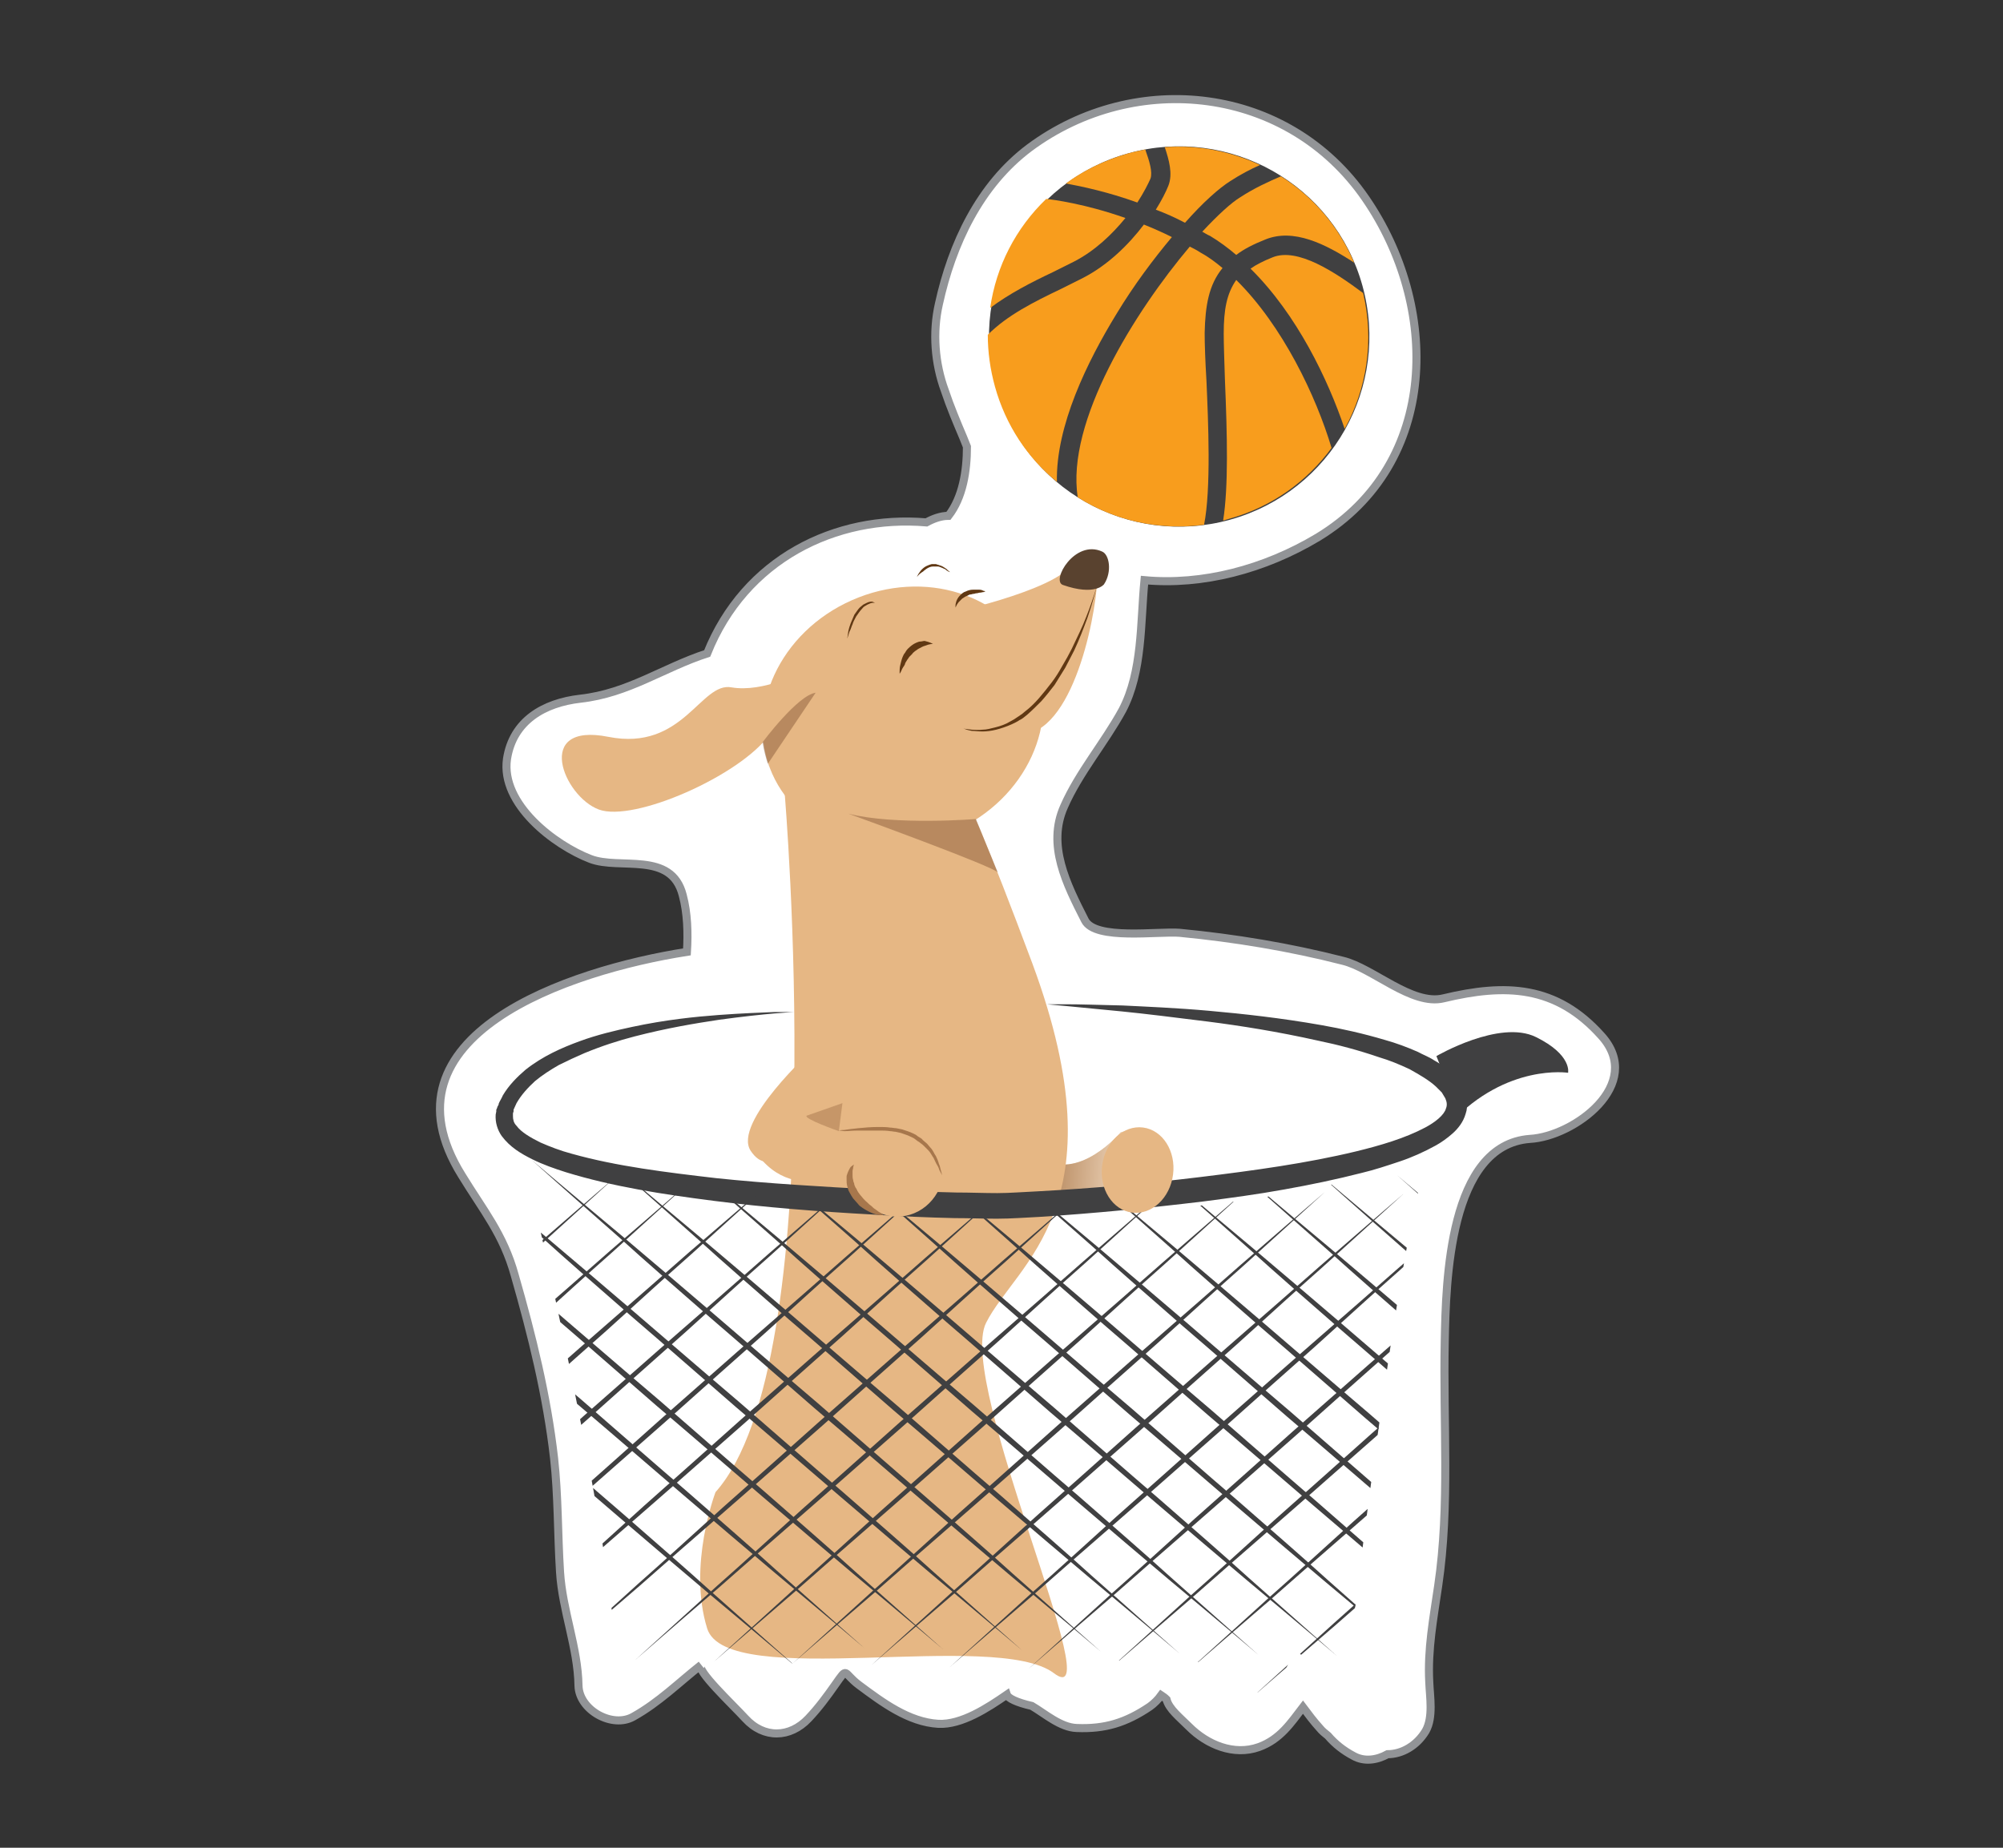 <?xml version="1.0" encoding="utf-8"?>
<!-- Generator: Adobe Illustrator 19.2.0, SVG Export Plug-In . SVG Version: 6.00 Build 0)  -->
<svg version="1.1" id="Layer_1" xmlns="http://www.w3.org/2000/svg" xmlns:xlink="http://www.w3.org/1999/xlink" x="0px" y="0px"
	 viewBox="0 0 336.2 310.2" style="enable-background:new 0 0 336.2 310.2;" xml:space="preserve">
<rect x="0" y="0" width="336.2" height="310.2" fill="#333333" stroke="none"/>
<style type="text/css">
	.st0{fill:#FFFFFF;stroke:#929497;stroke-width:1.353;stroke-miterlimit:10;}
	.st1{fill:#E6B784;}
	.st2{opacity:0.5;fill:url(#SVGID_1_);}
	.st3{fill:#59422F;}
	.st4{opacity:0.5;fill:#8A5D3B;}
	.st5{fill:#404041;}
	.st6{clip-path:url(#SVGID_3_);}
	.st7{fill:#A7774C;}
	.st8{opacity:0.5;fill:#A7774C;}
	.st9{fill:#F89D1D;}
	.st10{fill:#603813;}
</style>
<g>
	<path class="st0" d="M268.8,173.9c-7.6-8.5-16.1-8.8-26.5-6.3c-5.3,1.3-11.9-5.1-16.9-6.3c-9-2.3-18.1-3.8-27.4-4.7
		c-3.5-0.3-14.2,1.3-15.9-2.1c-3.1-6.1-6.4-12.6-3.5-19.1c2.5-5.7,6.8-10.7,9.8-16.2c3.4-6.5,3-14.6,3.7-21.8
		c9.7,0.9,20.1-1.8,29.1-7.2c20.6-12.5,20.4-38.9,8-56.9c-13-18.9-38.6-21.7-56.4-8.5c-8.4,6.3-13,16.2-15.2,26.2
		c-1.1,4.8-0.7,10,1,14.6c0.9,2.7,2,5.3,3.1,7.9c0.2,0.5,0.4,1,0.6,1.5c0,4.1-0.7,8.5-3.1,11.6c-1.3,0-2.6,0.5-3.7,1.1
		c-15.3-1.3-30.5,6.2-36.8,22c-7.4,2.4-13.2,6.7-21.3,7.6c-6.1,0.7-11.3,3.7-12.3,10.1c-1.1,7.6,8,14.5,14,16.8
		c4.9,1.9,13.6-1.4,15.5,6.1c0.8,3,0.9,6.3,0.7,9.5c-19.8,3.1-52.4,14-37.8,37.5c3.6,5.9,7,9.9,8.9,16.8c2.9,10.1,5.4,20.2,6.6,30.7
		c0.7,6.3,0.6,12.7,1,19.1c0.4,6.5,3,12.7,3.1,19.1c0.1,4.1,5.7,7.2,9.2,5.2c4.3-2.4,7.6-5.7,11.4-8.7c-1,0.8,5.2,6.6,7.4,9
		c3.1,3.4,7.5,3.3,10.6,0c1.7-1.8,3.1-3.7,4.5-5.7c2.2-3.1,1.2-2,4,0.1c3.9,2.9,8.3,6.2,13.3,6.5c3.9,0.2,8.3-2.7,11.5-4.9
		c0.2,0.6,1.6,1.3,4.2,1.9c2.2,1.3,4.8,3.6,7.5,3.7c4.8,0.2,8.3-0.9,12.3-3.6c0.7-0.5,1.4-1.2,1.9-1.9c0.3,0.2,0.6,0.4,0.9,0.7
		c0.4,1.6,2.2,3,3.8,4.6c3,3,7.5,4.9,11.7,3.4c3.6-1.3,5.4-4.1,7.4-6.7c0.9,1.2,1.8,2.4,2.8,3.5c0.4,0.5,0.9,0.9,1.4,1.3
		c1.2,1.4,2.6,2.5,4.3,3.4c1.8,1,3.9,0.7,5.7-0.3c2.4,0,4.9-1.4,6.4-3.9c1.3-2.3,0.7-5.7,0.6-8.2c-0.3-5.5,0.7-10.7,1.5-16.2
		c2-13.5,0.8-27.5,1.1-41.1c0.2-10,0.7-32.9,14.3-33.9C264.2,190.8,276.1,182,268.8,173.9z"/>
	<path class="st1" d="M188.1,190.1c0,0-7.1,8.5-13.5,4.2c-6.3-4.3-1.4,4.6-1.4,4.6s5.3,8,13.8-0.6
		C198.3,187,188.1,190.1,188.1,190.1z"/>
	
		<linearGradient id="SVGID_1_" gradientUnits="userSpaceOnUse" x1="228.471" y1="210.961" x2="215.375" y2="211.518" gradientTransform="matrix(0.992 0.128 -0.128 0.992 -10.107 -42.026)">
		<stop  offset="0" style="stop-color:#FFFFFF"/>
		<stop  offset="1" style="stop-color:#895E3B"/>
	</linearGradient>
	<path class="st2" d="M188.1,190.1c0,0-7.1,8.5-13.5,4.2c-6.3-4.3-1.4,4.6-1.4,4.6s5.3,8,13.8-0.6
		C198.3,187,188.1,190.1,188.1,190.1z"/>
	
		<ellipse transform="matrix(0.915 -0.404 0.404 0.915 -35.626 71.384)" class="st1" cx="151.5" cy="120.2" rx="24" ry="21.2"/>
	<path class="st1" d="M159.6,102.9c0,0,20.4-4.4,20.8-9.3c0,0,2.5-1.6,3.6,0.5c1.1,2-1.6,22.5-9,27.9
		C167.5,127.4,159.6,102.9,159.6,102.9z"/>
	<path class="st1" d="M131.7,133.1c0,0,8.1,95.3-11.6,117.4c0,0-4.7,12.3-1.4,22.9c3.3,10.5,48.4,0.1,58.2,7.5
		c9.7,7.4-16.4-48.7-11.4-58.8c5-10,22.9-19.5,7.8-60.3c-15.2-40.7-13.8-31-13.8-31l-27.6,0.4"/>
	<path class="st1" d="M145.2,194.6c0,0-11.3,9.3-18.6-1.5l5.7-2.6c0,0,8.7,5.5,13.5,0.5C150.6,185.9,145.2,194.6,145.2,194.6z"/>
	<path class="st1" d="M132.8,191.8c0,0,4.5-6.7,8.1-6.3c3.6,0.5-4.5-9.3-4.5-9.3s-13.5,12.3-10.4,17
		C129.2,198,132.8,191.8,132.8,191.8z"/>
	<path class="st1" d="M134.7,112.8c0,0-6.6,3.5-11.9,2.6c-5.2-1-8.1,10.8-20.7,8.3c-12.6-2.5-7.5,10-1.6,12.2
		c5.9,2.2,23.7-5.7,28.6-12.5c4.8-6.8,10-7.8,10-7.8L134.7,112.8z"/>
	<path class="st3" d="M178.4,98.2c-2-0.7,2-7.7,6.6-5.6c1.2,0.5,1.7,3.4,0.3,5.5C185.3,98.1,183.8,100.1,178.4,98.2z"/>
	<path class="st4" d="M128,124.6c0,0,5.9-7.9,8.9-8.3l-8,11.9C129.5,129.9,128.4,127.3,128,124.6z"/>
	<g>
		<path class="st5" d="M133.3,169.9c0,0-4.6,0.2-12.6,1.3c-4,0.6-8.8,1.4-14.2,2.8c-2.7,0.7-5.5,1.6-8.4,2.8c-1.4,0.6-2.9,1.3-4.3,2
			c-1.4,0.8-2.8,1.7-4,2.7c-1.2,1.1-2.3,2.3-3.1,3.7c-0.2,0.4-0.3,0.7-0.5,1.1l0,0.1c0,0,0.1-0.1,0,0l0,0.2l-0.1,0.3l0,0.2l0,0.1
			c0,0.1,0,0.1,0,0.2c0,0.5,0.1,1.1,0.6,1.6c0.8,1.1,2.4,2,4,2.8c1.6,0.7,3.4,1.4,5.3,1.9c7.5,2.1,15.7,3.1,24.3,4.1
			c8.6,0.9,17.5,1.4,26.5,1.9c4.5,0.2,9.1,0.4,13.7,0.5c2.3,0,4.6,0.1,6.9,0.1c2.1,0,4.5-0.2,6.8-0.3c9.2-0.5,18.3-1.3,27.3-2.4
			c9-1.1,17.8-2.3,26.1-4.3c4.1-1,8.2-2.2,11.6-4c1.7-0.9,3.2-2.1,3.5-3.2c0.2-0.5,0.2-1-0.1-1.7l-0.3-0.5c-0.1-0.2-0.2-0.3-0.3-0.5
			l-0.1-0.1c-0.1-0.1,0.1,0.1,0,0l-0.1-0.1l-0.3-0.3l-0.5-0.5c-1.2-1.1-2.8-2-4.4-2.9c-1.7-0.8-3.4-1.5-5.1-2
			c-3.5-1.2-6.9-2.1-10.3-2.8c-6.7-1.5-13-2.5-18.5-3.2c-5.6-0.7-10.4-1.3-14.4-1.7c-4-0.4-7.2-0.7-9.3-0.9
			c-2.2-0.2-3.3-0.3-3.3-0.3s1.2,0,3.3,0c2.2,0,5.3,0.1,9.4,0.2c4,0.2,9,0.4,14.6,0.9c5.6,0.5,12,1.2,18.8,2.4
			c3.4,0.6,7,1.4,10.7,2.5c1.8,0.5,3.7,1.2,5.5,2c0.9,0.5,1.8,0.8,2.7,1.4c0.5,0.3,0.9,0.5,1.4,0.9c0.4,0.3,1,0.7,1.3,1.1l0.5,0.5
			l0.3,0.3l0.1,0.1c0,0,0.2,0.2,0.2,0.2l0.1,0.2c0.2,0.2,0.4,0.5,0.5,0.7l0.5,0.8c0.6,1.1,0.9,2.8,0.4,4.2c-0.4,1.4-1.3,2.5-2.2,3.3
			c-0.9,0.8-1.9,1.5-2.8,2c-2,1.1-4,2-6.1,2.7c-2.1,0.7-4.2,1.4-6.3,1.9c-4.3,1.1-8.6,2-13.1,2.8c-4.4,0.8-8.9,1.4-13.5,2
			c-9.1,1.1-18.3,2-27.6,2.6c-2.3,0.1-4.6,0.3-7.1,0.3c-2.3,0-4.6-0.1-7-0.1c-4.6-0.1-9.2-0.3-13.8-0.6c-9.1-0.5-18.1-1.2-26.7-2.3
			c-8.6-1.1-17-2.4-24.8-4.8c-1.9-0.6-3.9-1.3-5.7-2.2c-1.8-0.9-3.7-2-5.1-3.9c-0.7-1-1.1-2.3-1-3.6l0.1-0.5l0-0.3l0.1-0.2l0.1-0.3
			l0.1-0.2c0,0.1,0.1-0.2,0.1-0.2l0-0.1c0.2-0.5,0.5-0.9,0.7-1.4c1-1.7,2.4-3.1,3.8-4.3c2.9-2.3,6.1-3.7,9.1-4.8
			c3-1.1,6-1.8,8.8-2.4c5.6-1.2,10.5-1.7,14.5-2c4-0.3,7.2-0.4,9.4-0.5C132.2,169.9,133.3,169.9,133.3,169.9z"/>
	</g>
	<path class="st5" d="M241.1,177.3c0,0,10.6-6.2,16.7-3.2c6.1,3,5.4,6,5.4,6s-10.3-1.6-19.7,8.4c-9.4,10,0.5-3.9,0.5-3.9
		L241.1,177.3z"/>
	<g>
		<defs>
			<path id="SVGID_2_" d="M87,190.4c0,0,18.2,76.8,16.1,91.3l9.7-4.8l9.6,5.5l10.7-3.2l9.1,4.2l8.8-4.3l9.1,4.8l11.2-2.8l11.7,3.3
				l2.7-6.9l10.4,6.2l4.7-4.8l12,6.1l4.8-7.8l8.2,6.2c0,0,9.7-83.4,14.3-89.3C240.2,194,182.7,218.1,87,190.4z"/>
		</defs>
		<clipPath id="SVGID_3_">
			<use xlink:href="#SVGID_2_"  style="overflow:visible;"/>
		</clipPath>
		<g class="st6">
			<g>
				<path class="st5" d="M288.5,201.6c0,0-5.5,5-13.8,12.5c-4.2,3.7-9,8.1-14.2,12.8c-5.2,4.6-10.8,9.6-16.4,14.6
					c-5.6,4.9-11.2,9.9-16.5,14.5c-5.3,4.6-10.2,8.9-14.4,12.6c-8.5,7.3-14.1,12.2-14.1,12.2s5.5-5,13.8-12.5
					c4.2-3.7,9-8.1,14.2-12.8c5.2-4.6,10.8-9.6,16.4-14.6c5.6-4.9,11.2-9.9,16.5-14.5c5.3-4.6,10.2-8.9,14.4-12.6
					C282.8,206.4,288.5,201.6,288.5,201.6z"/>
			</g>
			<g>
				<path class="st5" d="M299.5,205.8c0,0-5.5,5-13.8,12.5c-4.2,3.7-9,8.1-14.2,12.8c-5.2,4.6-10.8,9.6-16.4,14.6
					c-5.6,4.9-11.2,9.9-16.5,14.5c-5.3,4.6-10.2,8.9-14.4,12.6c-8.5,7.3-14.1,12.2-14.1,12.2s5.5-5,13.8-12.5
					c4.2-3.7,9-8.1,14.2-12.8c5.2-4.6,10.8-9.6,16.4-14.6c5.6-4.9,11.2-9.9,16.5-14.5c5.3-4.6,10.2-8.9,14.4-12.6
					C293.9,210.7,299.5,205.8,299.5,205.8z"/>
			</g>
			<g>
				<path class="st5" d="M275.3,201.3c0,0-5.5,5-13.8,12.5c-4.2,3.7-9,8.1-14.2,12.8c-5.2,4.6-10.8,9.6-16.4,14.6
					c-5.6,4.9-11.2,9.9-16.5,14.5c-5.3,4.6-10.2,8.9-14.4,12.6c-8.5,7.3-14.1,12.2-14.1,12.2s5.5-5,13.8-12.5
					c4.2-3.7,9-8.1,14.2-12.8c5.2-4.6,10.8-9.6,16.4-14.6c5.6-4.9,11.2-9.9,16.5-14.5c5.3-4.6,10.2-8.9,14.4-12.6
					C269.6,206.1,275.3,201.3,275.3,201.3z"/>
			</g>
			<g>
				<path class="st5" d="M262,201c0,0-5.5,5-13.8,12.5c-4.2,3.7-9,8.1-14.2,12.8c-5.2,4.6-10.8,9.6-16.4,14.6
					c-5.6,4.9-11.2,9.9-16.5,14.5c-5.3,4.6-10.2,8.9-14.4,12.6c-8.5,7.3-14.1,12.2-14.1,12.2s5.5-5,13.8-12.5
					c4.2-3.7,9-8.1,14.2-12.8c5.2-4.6,10.8-9.6,16.4-14.6c5.6-4.9,11.2-9.9,16.5-14.5c5.3-4.6,10.2-8.9,14.4-12.6
					C256.4,205.8,262,201,262,201z"/>
			</g>
			<g>
				<path class="st5" d="M248.8,200.7c0,0-5.5,5-13.8,12.5c-4.2,3.7-9,8.1-14.2,12.8c-5.2,4.6-10.8,9.6-16.4,14.6
					c-5.6,4.9-11.2,9.9-16.5,14.5c-5.3,4.6-10.2,8.9-14.4,12.6c-8.5,7.3-14.1,12.2-14.1,12.2s5.5-5,13.8-12.5
					c4.2-3.7,9-8.1,14.2-12.8c5.2-4.6,10.8-9.6,16.4-14.6c5.6-4.9,11.2-9.9,16.5-14.5c5.3-4.6,10.2-8.9,14.4-12.6
					C243.2,205.5,248.8,200.7,248.8,200.7z"/>
			</g>
			<g>
				<path class="st5" d="M235.6,200.4c0,0-5.5,5-13.8,12.5c-4.2,3.7-9,8.1-14.2,12.8c-5.2,4.6-10.8,9.6-16.4,14.6
					c-5.6,4.9-11.2,9.9-16.5,14.5c-5.3,4.6-10.2,8.9-14.4,12.6c-8.5,7.3-14.1,12.2-14.1,12.2s5.5-5,13.8-12.5
					c4.2-3.7,9-8.1,14.2-12.8c5.2-4.6,10.8-9.6,16.4-14.6c5.6-4.9,11.2-9.9,16.5-14.5c5.3-4.6,10.2-8.9,14.4-12.6
					C230,205.2,235.6,200.4,235.6,200.4z"/>
			</g>
			<g>
				<path class="st5" d="M222.4,200.1c0,0-5.5,5-13.8,12.5c-4.2,3.7-9,8.1-14.2,12.8c-5.2,4.6-10.8,9.6-16.4,14.6
					c-5.6,4.9-11.2,9.9-16.5,14.5c-5.3,4.6-10.2,8.9-14.4,12.6c-8.5,7.3-14.1,12.2-14.1,12.2s5.5-5,13.8-12.5
					c4.2-3.7,9-8.1,14.2-12.8c5.2-4.6,10.8-9.6,16.4-14.6c5.6-4.9,11.2-9.9,16.5-14.5c5.3-4.6,10.2-8.9,14.4-12.6
					C216.7,205,222.4,200.1,222.4,200.1z"/>
			</g>
			<g>
				<path class="st5" d="M209.2,199.8c0,0-5.5,5-13.8,12.5c-4.2,3.7-9,8.1-14.2,12.8c-5.2,4.6-10.8,9.6-16.4,14.6
					c-5.6,4.9-11.2,9.9-16.5,14.5c-5.3,4.6-10.2,8.9-14.4,12.6c-8.5,7.3-14.1,12.2-14.1,12.2s5.5-5,13.8-12.5
					c4.2-3.7,9-8.1,14.2-12.8c5.2-4.6,10.8-9.6,16.4-14.6c5.6-4.9,11.2-9.9,16.5-14.5c5.3-4.6,10.2-8.9,14.4-12.6
					C203.5,204.7,209.2,199.8,209.2,199.8z"/>
			</g>
			<g>
				<path class="st5" d="M196,199.5c0,0-5.5,5-13.8,12.5c-4.2,3.7-9,8.1-14.2,12.8c-5.2,4.6-10.8,9.6-16.4,14.6
					c-5.6,4.9-11.2,9.9-16.5,14.5c-5.3,4.6-10.2,8.9-14.4,12.6c-8.5,7.3-14.1,12.2-14.1,12.2s5.5-5,13.8-12.5
					c4.2-3.7,9-8.1,14.2-12.8c5.2-4.6,10.8-9.6,16.4-14.6c5.6-4.9,11.2-9.9,16.5-14.5c5.3-4.6,10.2-8.9,14.4-12.6
					C190.3,204.4,196,199.5,196,199.5z"/>
			</g>
			<g>
				<path class="st5" d="M182.7,199.2c0,0-5.5,5-13.8,12.5c-4.2,3.7-9,8.1-14.2,12.8c-5.2,4.6-10.8,9.6-16.4,14.6
					c-5.6,4.9-11.2,9.9-16.5,14.5c-5.3,4.6-10.2,8.9-14.4,12.6c-8.5,7.3-14.1,12.2-14.1,12.2s5.5-5,13.8-12.5
					c4.2-3.7,9-8.1,14.2-12.8c5.2-4.6,10.8-9.6,16.4-14.6c5.6-4.9,11.2-9.9,16.5-14.5c5.3-4.6,10.2-8.9,14.4-12.6
					C177.1,204.1,182.7,199.2,182.7,199.2z"/>
			</g>
			<g>
				<path class="st5" d="M169.5,198.9c0,0-5.5,5-13.8,12.5c-4.2,3.7-9,8.1-14.2,12.8c-5.2,4.6-10.8,9.6-16.4,14.6
					c-5.6,4.9-11.2,9.9-16.5,14.5c-5.3,4.6-10.2,8.9-14.4,12.6c-8.5,7.3-14.1,12.2-14.1,12.2s5.5-5,13.8-12.5
					c4.2-3.7,9-8.1,14.2-12.8c5.2-4.6,10.8-9.6,16.4-14.6c5.6-4.9,11.2-9.9,16.5-14.5c5.3-4.6,10.2-8.9,14.4-12.6
					C163.9,203.8,169.5,198.9,169.5,198.9z"/>
			</g>
			<g>
				<path class="st5" d="M156.3,198.6c0,0-5.5,5-13.8,12.5c-4.2,3.7-9,8.1-14.2,12.8c-5.2,4.6-10.8,9.6-16.4,14.6
					c-5.6,4.9-11.2,9.9-16.5,14.5c-5.3,4.6-10.2,8.9-14.4,12.6c-8.5,7.3-14.1,12.2-14.1,12.2s5.5-5,13.8-12.5
					c4.2-3.7,9-8.1,14.2-12.8c5.2-4.6,10.8-9.6,16.4-14.6c5.6-4.9,11.2-9.9,16.5-14.5c5.3-4.6,10.2-8.9,14.4-12.6
					C150.6,203.5,156.3,198.6,156.3,198.6z"/>
			</g>
			<g>
				<path class="st5" d="M143.1,198.3c0,0-5.5,5-13.8,12.5c-4.2,3.7-9,8.1-14.2,12.8c-5.2,4.6-10.8,9.6-16.4,14.6
					c-5.6,4.9-11.2,9.9-16.5,14.5c-5.3,4.6-10.2,8.9-14.4,12.6c-8.5,7.3-14.1,12.2-14.1,12.2s5.5-5,13.8-12.5
					c4.2-3.7,9-8.1,14.2-12.8c5.2-4.6,10.8-9.6,16.4-14.6c5.6-4.9,11.2-9.9,16.5-14.5c5.3-4.6,10.2-8.9,14.4-12.6
					C137.4,203.2,143.1,198.3,143.1,198.3z"/>
			</g>
			<g>
				<path class="st5" d="M129.9,198c0,0-5.5,5-13.8,12.5c-4.2,3.7-9,8.1-14.2,12.8C96.6,228,91,233,85.4,237.9
					c-5.6,4.9-11.2,9.9-16.5,14.5c-5.3,4.6-10.2,8.9-14.4,12.6c-8.5,7.3-14.1,12.2-14.1,12.2s5.5-5,13.8-12.5
					c4.2-3.7,9-8.1,14.2-12.8c5.2-4.6,10.8-9.6,16.4-14.6c5.6-4.9,11.2-9.9,16.5-14.5c5.3-4.6,10.2-8.9,14.4-12.6
					C124.2,202.9,129.9,198,129.9,198z"/>
			</g>
			<g>
				<path class="st5" d="M116.6,197.7c0,0-5.5,5-13.8,12.5c-4.2,3.7-9,8.1-14.2,12.8c-5.2,4.6-10.8,9.6-16.4,14.6
					c-5.6,4.9-11.2,9.9-16.5,14.5c-5.3,4.6-10.2,8.9-14.4,12.6c-8.5,7.3-14.1,12.2-14.1,12.2s5.5-5,13.8-12.5
					c4.2-3.7,9-8.1,14.2-12.8c5.2-4.6,10.8-9.6,16.4-14.6c5.6-4.9,11.2-9.9,16.5-14.5c5.3-4.6,10.2-8.9,14.4-12.6
					C111,202.6,116.6,197.7,116.6,197.7z"/>
			</g>
			<g>
				<path class="st5" d="M103.4,197.5c0,0-5.5,5-13.8,12.5c-4.2,3.7-9,8.1-14.2,12.8c-5.2,4.6-10.8,9.6-16.4,14.6
					c-5.6,4.9-11.2,9.9-16.5,14.5c-5.3,4.6-10.2,8.9-14.4,12.6c-8.5,7.3-14.1,12.2-14.1,12.2s5.5-5,13.8-12.5
					c4.2-3.7,9-8.1,14.2-12.8c5.2-4.6,10.8-9.6,16.4-14.6c5.6-4.9,11.2-9.9,16.5-14.5c5.3-4.6,10.2-8.9,14.4-12.6
					C97.8,202.3,103.4,197.5,103.4,197.5z"/>
			</g>
			<g>
				<path class="st5" d="M49.5,194.1c0,0,6,5.1,15.1,12.7c4.5,3.8,9.8,8.3,15.4,13.1c5.6,4.8,11.6,10,17.6,15.1
					c6,5.2,11.9,10.4,17.5,15.2c5.6,4.9,10.8,9.4,15.2,13.4c8.9,7.9,14.8,13.1,14.8,13.1s-6-5.1-15.1-12.7
					c-4.5-3.8-9.8-8.3-15.4-13.1c-5.6-4.8-11.6-10-17.6-15.1c-6-5.2-11.9-10.4-17.5-15.2c-5.6-4.9-10.8-9.4-15.2-13.4
					C55.4,199.3,49.5,194.1,49.5,194.1z"/>
			</g>
			<g>
				<path class="st5" d="M38.8,197.9c0,0,6,5.1,15.1,12.7c4.5,3.8,9.8,8.3,15.4,13.1c5.6,4.8,11.6,10,17.6,15.1
					c6,5.2,11.9,10.4,17.5,15.2c5.6,4.9,10.8,9.4,15.2,13.4c8.9,7.9,14.8,13.1,14.8,13.1s-6-5.1-15.1-12.7
					c-4.5-3.8-9.8-8.3-15.4-13.1c-5.6-4.8-11.6-10-17.6-15.1c-6-5.2-11.9-10.4-17.5-15.2c-5.6-4.9-10.8-9.4-15.2-13.4
					C44.7,203.1,38.8,197.9,38.8,197.9z"/>
			</g>
			<g>
				<path class="st5" d="M62.7,194.3c0,0,6,5.1,15.1,12.7c4.5,3.8,9.8,8.3,15.4,13.1c5.6,4.8,11.6,10,17.6,15.1
					c6,5.2,11.9,10.4,17.5,15.2c5.6,4.9,10.8,9.4,15.2,13.4c8.9,7.9,14.8,13.1,14.8,13.1s-6-5.1-15.1-12.7
					c-4.5-3.8-9.8-8.3-15.4-13.1c-5.6-4.8-11.6-10-17.6-15.1c-6-5.2-11.9-10.4-17.5-15.2c-5.6-4.9-10.8-9.4-15.2-13.4
					C68.6,199.5,62.7,194.3,62.7,194.3z"/>
			</g>
			<g>
				<path class="st5" d="M76,194.5c0,0,6,5.1,15.1,12.7c4.5,3.8,9.8,8.3,15.4,13.1c5.6,4.8,11.6,10,17.6,15.1
					c6,5.2,11.9,10.4,17.5,15.2c5.6,4.9,10.8,9.4,15.2,13.4c8.9,7.9,14.8,13.1,14.8,13.1s-6-5.1-15.1-12.7
					c-4.5-3.8-9.8-8.3-15.4-13.1c-5.6-4.8-11.6-10-17.6-15.1c-6-5.2-11.9-10.4-17.5-15.2c-5.6-4.9-10.8-9.4-15.2-13.4
					C81.9,199.8,76,194.5,76,194.5z"/>
			</g>
			<g>
				<path class="st5" d="M89.2,194.7c0,0,6,5.1,15.1,12.7c4.5,3.8,9.8,8.3,15.4,13.1c5.6,4.8,11.6,10,17.6,15.1
					c6,5.2,11.9,10.4,17.5,15.2c5.6,4.9,10.8,9.4,15.2,13.4c8.9,7.9,14.8,13.1,14.8,13.1s-6-5.1-15.1-12.7
					c-4.5-3.8-9.8-8.3-15.4-13.1c-5.6-4.8-11.6-10-17.6-15.1c-6-5.2-11.9-10.4-17.5-15.2c-5.6-4.9-10.8-9.4-15.2-13.4
					C95.1,200,89.2,194.7,89.2,194.7z"/>
			</g>
			<g>
				<path class="st5" d="M102.4,195c0,0,6,5.1,15.1,12.7c4.5,3.8,9.8,8.3,15.4,13.1c5.6,4.8,11.6,10,17.6,15.1
					c6,5.2,11.9,10.4,17.5,15.2c5.6,4.9,10.8,9.4,15.2,13.4c8.9,7.9,14.8,13.1,14.8,13.1s-6-5.1-15.1-12.7
					c-4.5-3.8-9.8-8.3-15.4-13.1c-5.6-4.8-11.6-10-17.6-15.1c-6-5.2-11.9-10.4-17.5-15.2c-5.6-4.9-10.8-9.4-15.2-13.4
					C108.3,200.2,102.4,195,102.4,195z"/>
			</g>
			<g>
				<path class="st5" d="M115.6,195.2c0,0,6,5.1,15.1,12.7c4.5,3.8,9.8,8.3,15.4,13.1c5.6,4.8,11.6,10,17.6,15.1
					c6,5.2,11.9,10.4,17.5,15.2c5.6,4.9,10.8,9.4,15.2,13.4c8.9,7.9,14.8,13.1,14.8,13.1s-6-5.1-15.1-12.7
					c-4.5-3.8-9.8-8.3-15.4-13.1c-5.6-4.8-11.6-10-17.6-15.1c-6-5.2-11.9-10.4-17.5-15.2c-5.6-4.9-10.8-9.4-15.2-13.4
					C121.5,200.5,115.6,195.2,115.6,195.2z"/>
			</g>
			<g>
				<path class="st5" d="M128.8,195.4c0,0,6,5.1,15.1,12.7c4.5,3.8,9.8,8.3,15.4,13.1c5.6,4.8,11.6,10,17.6,15.1
					c6,5.2,11.9,10.4,17.5,15.2c5.6,4.9,10.8,9.4,15.2,13.4c8.9,7.9,14.8,13.1,14.8,13.1s-6-5.1-15.1-12.7
					c-4.5-3.8-9.8-8.3-15.4-13.1c-5.6-4.8-11.6-10-17.6-15.1c-6-5.2-11.9-10.4-17.5-15.2c-5.6-4.9-10.8-9.4-15.2-13.4
					C134.7,200.7,128.8,195.4,128.8,195.4z"/>
			</g>
			<g>
				<path class="st5" d="M142,195.7c0,0,6,5.1,15.1,12.7c4.5,3.8,9.8,8.3,15.4,13.1c5.6,4.8,11.6,10,17.6,15.1
					c6,5.2,11.9,10.4,17.5,15.2c5.6,4.9,10.8,9.4,15.2,13.4c8.9,7.9,14.8,13.1,14.8,13.1s-6-5.1-15.1-12.7
					c-4.5-3.8-9.8-8.3-15.4-13.1c-5.6-4.8-11.6-10-17.6-15.1c-6-5.2-11.9-10.4-17.5-15.2c-5.6-4.9-10.8-9.4-15.2-13.4
					C147.9,200.9,142,195.7,142,195.7z"/>
			</g>
			<g>
				<path class="st5" d="M155.3,195.9c0,0,6,5.1,15.1,12.7c4.5,3.8,9.8,8.3,15.4,13.1c5.6,4.8,11.6,10,17.6,15.1
					c6,5.2,11.9,10.4,17.5,15.2c5.6,4.9,10.8,9.4,15.2,13.4c8.9,7.9,14.8,13.1,14.8,13.1s-6-5.1-15.1-12.7
					c-4.5-3.8-9.8-8.3-15.4-13.1c-5.6-4.8-11.6-10-17.6-15.1c-6-5.2-11.9-10.4-17.5-15.2c-5.6-4.9-10.8-9.4-15.2-13.4
					C161.2,201.1,155.3,195.9,155.3,195.9z"/>
			</g>
			<g>
				<path class="st5" d="M168.5,196.1c0,0,6,5.1,15.1,12.7c4.5,3.8,9.8,8.3,15.4,13.1c5.6,4.8,11.6,10,17.6,15.1
					c6,5.2,11.9,10.4,17.5,15.2c5.6,4.9,10.8,9.4,15.2,13.4c8.9,7.9,14.8,13.1,14.8,13.1s-6-5.1-15.1-12.7
					c-4.5-3.8-9.8-8.3-15.4-13.1c-5.6-4.8-11.6-10-17.6-15.1c-6-5.2-11.9-10.4-17.5-15.2c-5.6-4.9-10.8-9.4-15.2-13.4
					C174.4,201.4,168.5,196.1,168.5,196.1z"/>
			</g>
			<g>
				<path class="st5" d="M181.7,196.4c0,0,6,5.1,15.1,12.7c4.5,3.8,9.8,8.3,15.4,13.1c5.6,4.8,11.6,10,17.6,15.1
					c6,5.2,11.9,10.4,17.5,15.2c5.6,4.9,10.8,9.4,15.2,13.4c8.9,7.9,14.8,13.1,14.8,13.1s-6-5.1-15.1-12.7
					c-4.5-3.8-9.8-8.3-15.4-13.1c-5.6-4.8-11.6-10-17.6-15.1c-6-5.2-11.9-10.4-17.5-15.2c-5.6-4.9-10.8-9.4-15.2-13.4
					C187.6,201.6,181.7,196.4,181.7,196.4z"/>
			</g>
			<g>
				<path class="st5" d="M194.9,196.6c0,0,6,5.1,15.1,12.7c4.5,3.8,9.8,8.3,15.4,13.1c5.6,4.8,11.6,10,17.6,15.1
					c6,5.2,11.9,10.4,17.5,15.2c5.6,4.9,10.8,9.4,15.2,13.4c8.9,7.9,14.8,13.1,14.8,13.1s-6-5.1-15.1-12.7
					c-4.5-3.8-9.8-8.3-15.4-13.1c-5.6-4.8-11.6-10-17.6-15.1c-6-5.2-11.9-10.4-17.5-15.2c-5.6-4.9-10.8-9.4-15.2-13.4
					C200.8,201.8,194.9,196.6,194.9,196.6z"/>
			</g>
			<g>
				<path class="st5" d="M208.1,196.8c0,0,6,5.1,15.1,12.7c4.5,3.8,9.8,8.3,15.4,13.1c5.6,4.8,11.6,10,17.6,15.1
					c6,5.2,11.9,10.4,17.5,15.2c5.6,4.9,10.8,9.4,15.2,13.4c8.9,7.9,14.8,13.1,14.8,13.1s-6-5.1-15.1-12.7
					c-4.5-3.8-9.8-8.3-15.4-13.1c-5.6-4.8-11.6-10-17.6-15.1c-6-5.2-11.9-10.4-17.5-15.2c-5.6-4.9-10.8-9.4-15.2-13.4
					C214,202.1,208.1,196.8,208.1,196.8z"/>
			</g>
			<g>
				<path class="st5" d="M221.3,197c0,0,6,5.1,15.1,12.7c4.5,3.8,9.8,8.3,15.4,13.1c5.6,4.8,11.6,10,17.6,15.1
					c6,5.2,11.9,10.4,17.5,15.2c5.6,4.9,10.8,9.4,15.2,13.4c8.9,7.9,14.8,13.1,14.8,13.1s-6-5.1-15.1-12.7
					c-4.5-3.8-9.8-8.3-15.4-13.1c-5.6-4.8-11.6-10-17.6-15.1c-6-5.2-11.9-10.4-17.5-15.2c-5.6-4.9-10.8-9.4-15.2-13.4
					C227.2,202.3,221.3,197,221.3,197z"/>
			</g>
			<g>
				<path class="st5" d="M234.5,197.3c0,0,6,5.1,15.1,12.7c4.5,3.8,9.8,8.3,15.4,13.1c5.6,4.8,11.6,10,17.6,15.1
					c6,5.2,11.9,10.4,17.5,15.2c5.6,4.9,10.8,9.4,15.2,13.4c8.9,7.9,14.8,13.1,14.8,13.1s-6-5.1-15.1-12.7
					c-4.5-3.8-9.8-8.3-15.4-13.1c-5.6-4.8-11.6-10-17.6-15.1c-6-5.2-11.9-10.4-17.5-15.2c-5.6-4.9-10.8-9.4-15.2-13.4
					C240.4,202.5,234.5,197.3,234.5,197.3z"/>
			</g>
		</g>
	</g>
	<ellipse transform="matrix(0.128 -0.992 0.992 0.128 -28.309 360.565)" class="st1" cx="190.8" cy="196.4" rx="7.2" ry="6"/>
	
		<ellipse transform="matrix(0.128 -0.992 0.992 0.128 -63.114 320.543)" class="st1" cx="150.7" cy="196.1" rx="8.1" ry="7.7"/>
	<path class="st4" d="M163.8,137.5c0,0-13.6,1.1-21.4-0.9c0,0,24.8,9,25.1,9.9C167.8,147.3,163.8,137.5,163.8,137.5z"/>
	<g>
		<path class="st7" d="M143.3,195.5c0,0,0,0.2-0.1,0.5c0,0.2-0.1,0.4-0.1,0.6c0,0.2,0,0.4,0,0.7c0,0.2,0,0.5,0.1,0.8
			c0,0.3,0.2,0.5,0.2,0.8c0.1,0.3,0.2,0.5,0.4,0.8c0.1,0.3,0.3,0.5,0.5,0.8c0.4,0.5,0.8,1,1.3,1.4c0.2,0.2,0.4,0.4,0.7,0.6
			c0.2,0.2,0.4,0.4,0.6,0.5c0.4,0.3,0.8,0.6,1,0.7c0.3,0.2,0.4,0.3,0.4,0.3s-0.2,0-0.5,0c-0.3,0-0.8-0.1-1.3-0.3
			c-0.5-0.2-1.1-0.5-1.7-0.9c-0.3-0.2-0.6-0.4-0.8-0.7c-0.3-0.3-0.5-0.6-0.8-0.9c-0.2-0.3-0.4-0.6-0.6-1c-0.2-0.3-0.3-0.7-0.4-1.1
			c-0.1-0.4-0.1-0.7-0.1-1.1c0-0.2,0-0.3,0-0.5c0-0.2,0.1-0.3,0.1-0.4c0.1-0.3,0.2-0.5,0.3-0.7c0.1-0.2,0.2-0.4,0.3-0.5
			C143.2,195.6,143.3,195.5,143.3,195.5z"/>
	</g>
	<path class="st8" d="M141.4,185.2l-6,2.1c-0.6,0.5,5.4,2.6,5.4,2.6L141.4,185.2z"/>
	<g>
		<path class="st7" d="M140.8,189.8c0,0,0.3-0.1,0.9-0.1c0.6-0.1,1.4-0.2,2.4-0.3c1-0.1,2.1-0.2,3.4-0.2c0.6,0,1.3,0,1.9,0.1
			c0.3,0,0.7,0.1,1,0.1l1,0.2c0.6,0.2,1.3,0.4,1.9,0.7l0.4,0.2l0.4,0.3c0.3,0.2,0.6,0.3,0.8,0.6c0.2,0.2,0.5,0.4,0.7,0.6
			c0.2,0.2,0.4,0.5,0.6,0.7c0.4,0.4,0.6,1,0.9,1.4c0.2,0.4,0.4,0.9,0.5,1.3c0.2,0.4,0.2,0.7,0.3,1c0.2,0.6,0.2,0.9,0.2,0.9
			s-0.1-0.3-0.4-0.8c-0.1-0.3-0.2-0.6-0.4-0.9c-0.2-0.3-0.4-0.8-0.6-1.2c-0.3-0.4-0.5-0.9-0.9-1.3c-0.2-0.2-0.4-0.4-0.6-0.6
			c-0.2-0.2-0.4-0.4-0.7-0.6c-0.2-0.2-0.5-0.3-0.7-0.5l-0.4-0.3l-0.4-0.2c-0.6-0.3-1.2-0.5-1.8-0.7l-0.9-0.2c-0.3,0-0.6-0.1-0.9-0.1
			c-0.6-0.1-1.3-0.1-1.9-0.1c-1.2,0-2.4,0-3.4,0c-1,0-1.8,0.1-2.4,0.1C141.1,189.8,140.8,189.8,140.8,189.8z"/>
	</g>
	<g>
		
			<ellipse transform="matrix(0.964 -0.268 0.268 0.964 -7.896 55.037)" class="st5" cx="197.8" cy="56.5" rx="31.9" ry="31.9"/>
		<g>
			<g>
				<g id="_x31_4_1_">
					<g>
						<path class="st9" d="M193.1,30c0.4-1.1-0.2-3-0.8-4.7c0-0.1,0-0.1-0.1-0.2c-1,0.2-2,0.4-3,0.7c-3.8,1.1-7.3,2.8-10.3,5
							c2.7,0.5,7,1.4,12,3.2C192,32.3,192.7,30.9,193.1,30z"/>
						<path class="st9" d="M213.6,43.2c-1.5,0.6-2.7,1.2-3.7,1.9c7.8,7.7,13,18.6,15.8,26.9c3.7-6.7,5-14.8,3.1-22.8
							C224.1,45.7,217.8,41.5,213.6,43.2z"/>
						<path class="st9" d="M180.3,43.9c3.5-1.8,6.4-4.6,8.6-7.3c-6.8-2.4-12.2-3.1-13.3-3.2c-5.1,4.9-8.4,11.3-9.4,18.3
							c3.2-2.4,6.9-4.3,10.5-6C177.9,45.1,179.1,44.5,180.3,43.9z"/>
						<path class="st9" d="M201.8,38.9c0.4,0.2,0.8,0.5,1.3,0.7c1.5,0.9,3,2,4.4,3.2c1.3-1,2.9-1.8,4.9-2.6c4.7-1.9,10,0.7,14.9,3.9
							C224.7,38,220.4,33,215,29.6c-2.1,0.9-4.5,2-6.8,3.5C206.7,34,204.4,36.1,201.8,38.9z"/>
						<path class="st9" d="M202.2,55.9c0.1-4.6,0.7-8.1,3-10.9c-1.2-1-2.4-1.9-3.7-2.6c-0.6-0.4-1.2-0.7-1.8-1
							c-9.2,10.9-20.8,29.4-18.8,42.1c6.2,3.9,13.6,5.6,21.2,4.6c1.2-6,0.7-17.4,0.4-24.2C202.3,60.6,202.2,57.8,202.2,55.9z"/>
						<path class="st9" d="M187.4,52.7c2.9-4.8,6.2-9.2,9.3-12.9c-1.6-0.8-3.2-1.5-4.7-2.1c-2.5,3.3-6,6.8-10.3,9
							c-1.2,0.6-2.4,1.2-3.6,1.8c-4.6,2.2-9,4.4-12.3,7.7c0,2.9,0.4,5.8,1.2,8.7c1.8,6.5,5.5,12,10.4,16
							C177.2,71.5,182.5,60.7,187.4,52.7z"/>
						<path class="st9" d="M198.9,37.4c3-3.4,5.7-5.8,7.6-7c1.7-1.1,3.4-2,5-2.7c-4.9-2.3-10.4-3.4-16-3c0.7,2.1,1.4,4.5,0.6,6.5
							c-0.4,1-1.1,2.4-2.1,4C195.6,35.8,197.2,36.5,198.9,37.4z"/>
						<path class="st9" d="M205.4,56c0,1.8,0.1,4.5,0.2,7.7c0.4,9.5,0.6,18-0.3,23.7c0.3-0.1,0.7-0.2,1-0.3
							c7.2-2,13.1-6.3,17.2-11.9c-2.6-8.7-8.2-20.5-16-28.2C205.9,49.3,205.4,52,205.4,56z"/>
					</g>
				</g>
			</g>
		</g>
	</g>
	<g>
		<path class="st10" d="M184.1,98.4c0,0-0.5,2.2-1.6,5.4c-0.6,1.6-1.3,3.5-2.2,5.4c-0.5,1-1,1.9-1.5,2.9c-0.6,1-1.2,1.9-1.8,2.9
			c-0.7,0.9-1.4,1.8-2.2,2.7c-0.8,0.8-1.6,1.6-2.4,2.3c-0.4,0.3-0.8,0.7-1.3,0.9c-0.4,0.3-0.9,0.5-1.3,0.7c-0.9,0.4-1.8,0.7-2.6,0.9
			c-0.8,0.2-1.6,0.3-2.3,0.3c-0.7,0-1.3-0.1-1.8-0.1c-0.5-0.1-0.9-0.2-1.1-0.3c-0.3-0.1-0.4-0.1-0.4-0.1s0.6,0.1,1.5,0.2
			c0.5,0,1.1,0.1,1.8,0c0.7,0,1.4-0.2,2.2-0.4c0.8-0.2,1.7-0.5,2.5-1c0.4-0.2,0.9-0.5,1.3-0.8c0.2-0.1,0.4-0.3,0.6-0.4
			c0.2-0.2,0.4-0.3,0.6-0.5c0.8-0.6,1.6-1.4,2.3-2.2c0.7-0.8,1.4-1.7,2.1-2.6c0.7-0.9,1.3-1.9,1.8-2.8c0.6-1,1.1-1.9,1.6-2.9
			c0.9-1.9,1.8-3.7,2.4-5.3C183.5,100.6,184.1,98.4,184.1,98.4z"/>
	</g>
	<g>
		<path class="st10" d="M156.6,108.1c0,0-0.6,0-1.3,0.3c-0.4,0.1-0.7,0.3-1.1,0.5c-0.2,0.1-0.4,0.3-0.6,0.4
			c-0.2,0.2-0.4,0.3-0.5,0.5c-0.2,0.2-0.3,0.3-0.5,0.5c-0.1,0.2-0.3,0.4-0.4,0.6c-0.1,0.2-0.3,0.4-0.3,0.6c-0.1,0.2-0.2,0.4-0.3,0.5
			c-0.2,0.3-0.3,0.6-0.4,0.8c-0.1,0.2-0.2,0.3-0.2,0.3s0-0.1,0-0.4c0-0.2,0-0.6,0.1-1c0.1-0.4,0.2-0.9,0.4-1.4
			c0.1-0.2,0.2-0.5,0.4-0.7c0.1-0.2,0.3-0.5,0.5-0.7c0.4-0.4,0.9-0.8,1.4-1c0.2-0.1,0.5-0.2,0.7-0.2c0.2,0,0.5-0.1,0.7-0.1
			C156.1,107.8,156.6,108.1,156.6,108.1z"/>
	</g>
	<g>
		<path class="st10" d="M160.4,102c0,0-0.1-0.4,0.1-1c0.1-0.3,0.3-0.7,0.6-1c0.3-0.3,0.6-0.6,1-0.7c0.4-0.2,0.8-0.3,1.2-0.3
			c0.4,0,0.8,0,1.1,0c0.3,0,0.5,0.1,0.7,0.2c0.2,0,0.3,0.1,0.3,0.1s-0.1,0-0.3,0.1c-0.2,0-0.4,0.1-0.7,0.1c-0.1,0-0.3,0.1-0.5,0.1
			c-0.2,0-0.3,0.1-0.5,0.1c-0.2,0-0.3,0.1-0.5,0.1c-0.2,0-0.3,0.1-0.5,0.2c-0.3,0.1-0.6,0.3-0.9,0.5c-0.1,0.1-0.2,0.2-0.3,0.3
			c-0.1,0.1-0.2,0.2-0.3,0.3C160.5,101.6,160.4,102,160.4,102z"/>
	</g>
	<g>
		<path class="st10" d="M146.9,101.2c0,0-0.1,0-0.4,0c-0.2,0-0.5,0.1-0.9,0.3c-0.2,0.1-0.3,0.2-0.5,0.3c-0.2,0.1-0.3,0.3-0.5,0.5
			c-0.3,0.3-0.6,0.8-0.9,1.2c-0.2,0.4-0.5,0.9-0.6,1.3c-0.2,0.4-0.3,0.9-0.5,1.2c-0.2,0.7-0.4,1.2-0.4,1.2s0.1-0.5,0.2-1.3
			c0.1-0.4,0.2-0.8,0.4-1.3c0.2-0.5,0.4-0.9,0.6-1.4c0.3-0.4,0.6-0.9,0.9-1.2c0.2-0.2,0.4-0.3,0.6-0.5c0.2-0.1,0.4-0.2,0.6-0.3
			c0.4-0.2,0.7-0.2,0.9-0.2C146.8,101.2,146.9,101.2,146.9,101.2z"/>
	</g>
	<g>
		<path class="st10" d="M153.9,96.9c0,0,0.1-0.4,0.5-0.9c0.2-0.3,0.4-0.5,0.8-0.8c0.3-0.2,0.8-0.4,1.2-0.5c0.2,0,0.4,0,0.7,0
			c0.2,0.1,0.4,0.1,0.6,0.2c0.4,0.1,0.7,0.3,1,0.5c0.3,0.2,0.4,0.4,0.6,0.5c0.1,0.1,0.2,0.2,0.2,0.2s-0.1-0.1-0.2-0.1
			c-0.2-0.1-0.4-0.2-0.6-0.4c-0.1-0.1-0.3-0.1-0.4-0.2c-0.2-0.1-0.3-0.1-0.5-0.2c-0.2-0.1-0.4-0.1-0.6-0.1c-0.2,0-0.4,0-0.6,0
			c-0.4,0-0.8,0.2-1.1,0.4c-0.1,0.1-0.3,0.2-0.4,0.3c-0.1,0.1-0.2,0.2-0.4,0.3C154.1,96.5,153.9,96.9,153.9,96.9z"/>
	</g>
</g>
</svg>
